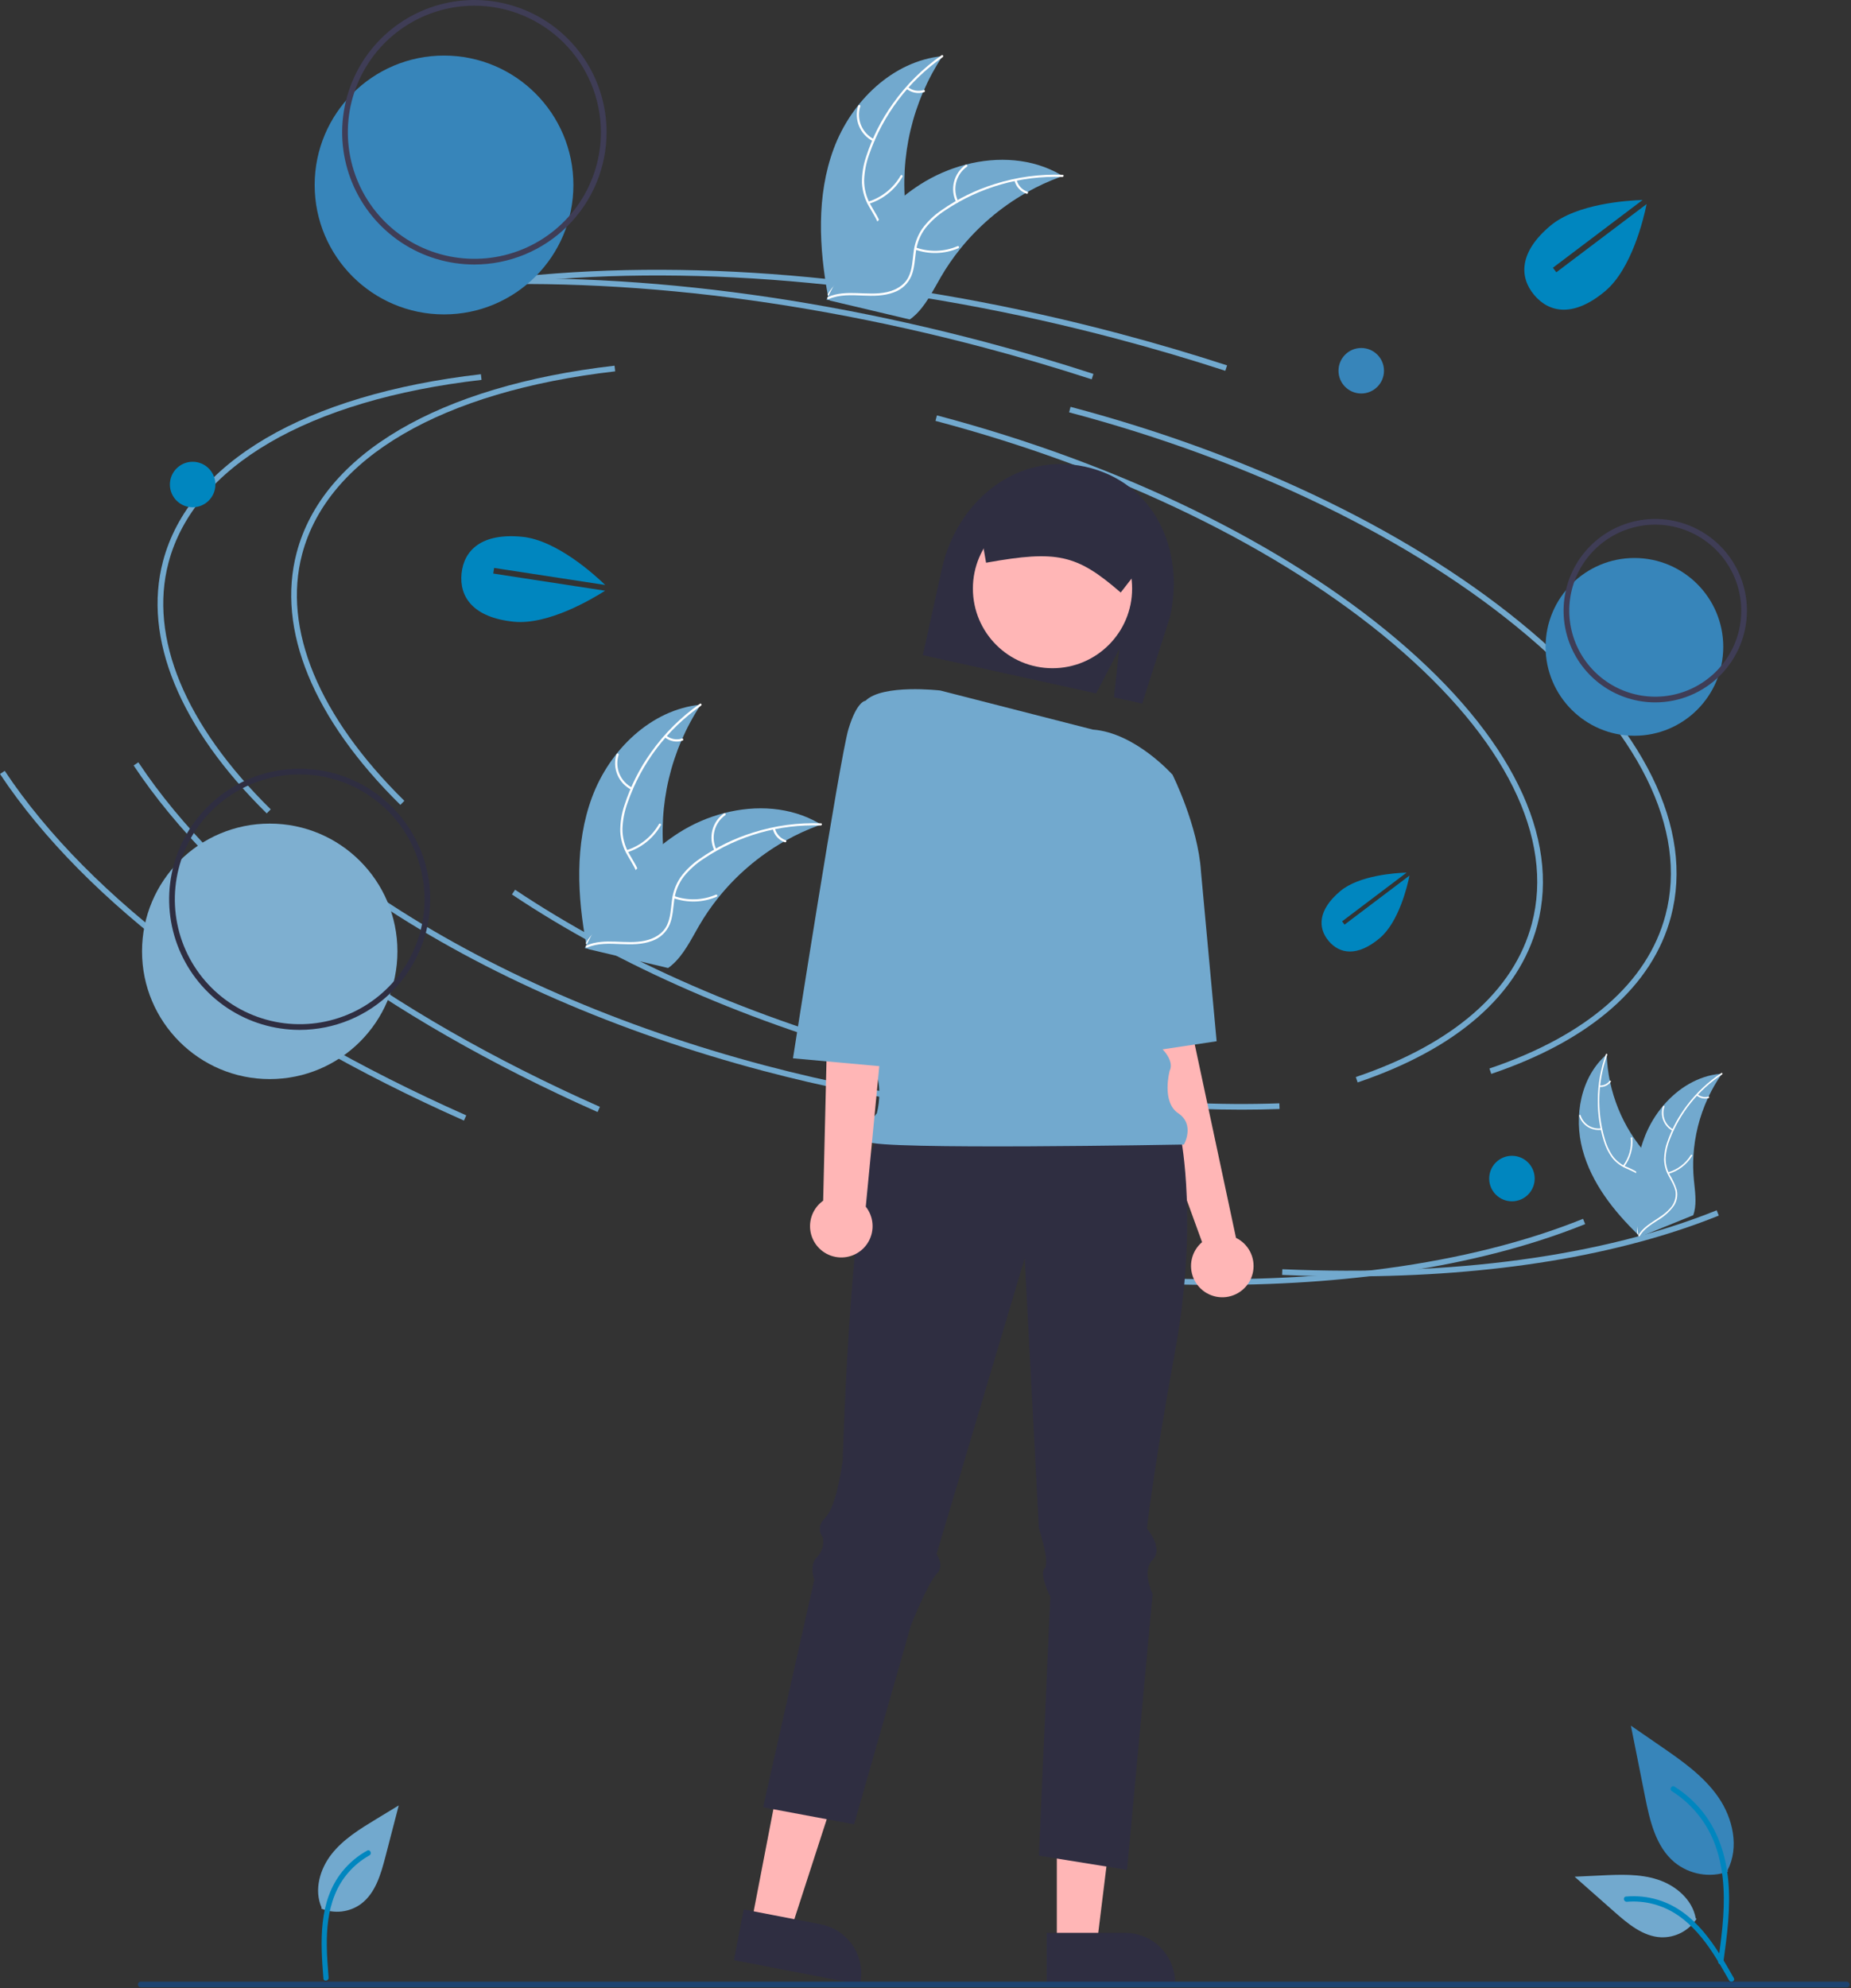 <svg width="651" height="699" viewBox="0 0 651 699" fill="none" xmlns="http://www.w3.org/2000/svg">
<rect x="0" y="0" width="651" height="699" fill="#333333" stroke="none"/>
<g clip-path="url(#clip0_1224:985)">
<path d="M140.808 282.963C110.142 252.775 97.191 221.282 104.338 194.285C113.51 159.64 154.256 135.686 216.128 128.564L216.357 130.552C155.345 137.573 115.221 160.99 106.271 194.796C99.316 221.07 112.079 251.875 142.211 281.539L140.808 282.963Z" fill="#72A9CE"/>
<path d="M436.679 390.122C398.406 390.122 356.816 384.434 315.506 373.498C264.42 359.973 217.58 339.56 180.049 314.463L181.16 312.801C218.51 337.776 265.143 358.096 316.018 371.564C361.992 383.736 408.312 389.375 449.951 387.887L450.023 389.885C445.626 390.043 441.178 390.122 436.679 390.122Z" fill="#72A9CE"/>
<path d="M524.479 377.544L523.839 375.649C558.068 364.076 579.478 345.433 585.752 321.734C593.728 291.606 576.4 256.646 536.962 223.291C497.322 189.767 440.161 161.951 376.006 144.967L376.518 143.033C440.953 160.092 498.393 188.052 538.253 221.764C578.314 255.645 595.87 291.33 587.686 322.246C581.231 346.625 559.375 365.746 524.479 377.544Z" fill="#72A9CE"/>
<path d="M210.173 390.956C134.97 357.603 77.02 314.331 47 269.11L48.666 268.004C78.479 312.911 136.125 355.927 210.984 389.128L210.173 390.956Z" fill="#72A9CE"/>
<path d="M474.582 448.739C466.825 448.739 458.936 448.566 450.914 448.22L451 446.222C510.864 448.813 563.684 441.649 603.758 425.5L604.506 427.355C569.548 441.441 524.991 448.739 474.582 448.739Z" fill="#72A9CE"/>
<path d="M430.948 130.358C418.519 126.311 405.733 122.543 392.948 119.158C319.375 99.68 247.051 92.765 183.793 99.163L183.592 97.173C247.085 90.754 319.657 97.686 393.46 117.224C406.281 120.619 419.103 124.398 431.567 128.456L430.948 130.358Z" fill="#72A9CE"/>
<path d="M93.808 285.963C63.142 255.775 50.191 224.282 57.338 197.285C66.51 162.64 107.256 138.686 169.128 131.564L169.357 133.552C108.345 140.573 68.221 163.99 59.271 197.796C52.316 224.07 65.079 254.875 95.211 284.539L93.808 285.963Z" fill="#72A9CE"/>
<path d="M389.679 393.122C351.406 393.122 309.816 387.434 268.506 376.498C217.42 362.973 170.58 342.56 133.049 317.463L134.16 315.801C171.51 340.776 218.143 361.096 269.018 374.564C314.992 386.736 361.312 392.375 402.951 390.887L403.023 392.885C398.626 393.043 394.178 393.122 389.679 393.122Z" fill="#72A9CE"/>
<path d="M477.479 380.544L476.839 378.649C511.068 367.076 532.478 348.433 538.752 324.734C546.728 294.606 529.4 259.646 489.962 226.291C450.322 192.767 393.161 164.951 329.006 147.967L329.518 146.033C393.953 163.092 451.393 191.052 491.253 224.764C531.314 258.645 548.87 294.33 540.686 325.246C534.231 349.625 512.375 368.746 477.479 380.544Z" fill="#72A9CE"/>
<path d="M163.173 393.956C87.97 360.603 30.02 317.331 0 272.11L1.666 271.004C31.479 315.911 89.124 358.927 163.984 392.128L163.173 393.956Z" fill="#72A9CE"/>
<path d="M427.582 451.739C419.825 451.739 411.936 451.566 403.914 451.22L404 449.222C463.864 451.813 516.684 444.649 556.758 428.5L557.506 430.355C522.548 444.441 477.991 451.739 427.582 451.739Z" fill="#72A9CE"/>
<path d="M383.948 133.358C371.519 129.311 358.733 125.543 345.948 122.158C272.375 102.681 200.051 95.765 136.793 102.163L136.592 100.173C200.085 93.754 272.657 100.686 346.46 120.224C359.281 123.619 372.103 127.398 384.567 131.456L383.948 133.358Z" fill="#72A9CE"/>
<path d="M396.385 313.383L413.385 311.383L419.385 363.383L434.704 435.191C436.834 436.229 438.573 437.927 439.66 440.033C440.747 442.139 441.126 444.539 440.738 446.877C440.351 449.215 439.219 451.366 437.511 453.009C435.803 454.651 433.609 455.698 431.258 455.994C428.907 456.29 426.523 455.818 424.461 454.649C422.399 453.48 420.77 451.677 419.816 449.507C418.862 447.338 418.635 444.918 419.167 442.609C419.699 440.299 420.963 438.224 422.771 436.691L407.385 394.383L396.385 313.383Z" fill="#FFB6B6"/>
<path d="M371.69 684.097H385.695L392.359 630.072H371.688L371.69 684.097Z" fill="#FFB6B6"/>
<path d="M368.117 697.67H413.279V697.099C413.279 692.438 411.427 687.967 408.131 684.671C404.834 681.374 400.364 679.522 395.702 679.521H368.117V697.67Z" fill="#2F2E41"/>
<path d="M264.199 676.458L277.951 679.113L294.739 627.333L274.439 623.414L264.199 676.458Z" fill="#FFB6B6"/>
<path d="M258.121 689.11L302.464 697.673L302.572 697.112C303.456 692.535 302.485 687.794 299.874 683.932C297.262 680.07 293.223 677.404 288.646 676.519L261.563 671.289L258.121 689.11Z" fill="#2F2E41"/>
<path d="M393.652 228.169L385.514 243.783L324.562 230.34L331.24 200.067C336.525 176.105 357.712 158.8 381.674 164.085C405.636 169.37 416.816 192.79 411.531 216.752L401.708 247.352L391.771 245.16L393.652 228.169Z" fill="#2F2E41"/>
<path d="M415.385 400.383C415.385 400.383 421.385 430.383 413.385 474.383C405.385 518.383 403.385 537.383 403.385 537.383C403.385 537.383 409.385 544.383 405.385 548.383C401.385 552.383 405.385 560.383 405.385 560.383L396.385 657.383L365.385 652.383L369.385 561.383C369.385 561.383 365.385 553.383 367.385 551.383C369.385 549.383 365.385 537.383 365.385 537.383L360.385 442.383L329.385 546.383C329.385 546.383 332.385 550.383 329.385 553.383C326.385 556.383 320.385 571.383 320.385 571.383L300.385 641.383L268.385 635.383L286.385 555.383C286.385 555.383 284.385 550.383 287.385 547.383C288.26 546.466 288.899 545.349 289.247 544.13C289.596 542.911 289.643 541.625 289.385 540.383C289.385 540.383 286.385 537.383 290.385 533.383C294.385 529.383 296.385 513.383 296.385 513.383C296.385 513.383 299.385 406.383 309.385 400.383C319.385 394.383 415.385 400.383 415.385 400.383Z" fill="#2F2E41"/>
<path d="M370.168 234.922C385.632 234.922 398.168 222.386 398.168 206.922C398.168 191.458 385.632 178.922 370.168 178.922C354.704 178.922 342.168 191.458 342.168 206.922C342.168 222.386 354.704 234.922 370.168 234.922Z" fill="#FFB6B6"/>
<path d="M330.709 242.763C330.709 242.763 310.385 240.382 304.385 246.382L310.385 367.382C310.385 367.382 306.385 370.382 308.385 377.382C309.546 381.976 309.546 386.788 308.385 391.382C308.385 391.382 302.385 398.382 305.385 401.382C308.385 404.382 416.385 402.382 416.385 402.382C416.385 402.382 420.385 395.382 414.385 391.382C408.385 387.382 411.385 376.382 411.385 376.382C411.385 376.382 413.385 373.382 408.385 368.382C403.385 363.382 399.385 322.382 399.385 322.382L412.385 272.382C412.385 272.382 399.299 257.611 384.342 256.497L330.709 242.763Z" fill="#72A9CE"/>
<path d="M396.89 273.069L412.383 272.381C412.383 272.381 421.383 290.381 422.383 306.381L427.89 366.069L392.383 371.381L396.89 273.069Z" fill="#72A9CE"/>
<path d="M394.156 208.311L404.556 194.929C405.17 192.111 404.643 189.166 403.091 186.736C401.539 184.305 399.088 182.588 396.274 181.96L356.982 173.293C354.165 172.679 351.219 173.206 348.789 174.758C346.358 176.31 344.641 178.761 344.012 181.575L343.99 181.675L346.804 197.834L347.298 197.746C371.683 193.398 378.629 194.928 393.757 207.972L394.156 208.311Z" fill="#2F2E41"/>
<path d="M289.509 422.123L291.384 343.383L293.384 287.383L317.384 290.383L304.495 424.228C305.85 425.93 306.671 427.995 306.852 430.163C307.034 432.331 306.568 434.504 305.515 436.408C304.462 438.311 302.867 439.86 300.934 440.857C299 441.855 296.814 442.256 294.653 442.011C292.491 441.767 290.45 440.886 288.789 439.482C287.127 438.077 285.92 436.211 285.319 434.12C284.718 432.029 284.75 429.807 285.412 427.735C286.074 425.662 287.335 423.833 289.037 422.477C289.191 422.354 289.348 422.236 289.509 422.122V422.123Z" fill="#FFB6B6"/>
<path d="M321.892 248.069L304.385 246.381C304.385 246.381 301.385 246.381 298.385 256.381C295.385 266.381 278.893 372.069 278.893 372.069L315.386 375.381L321.892 248.069Z" fill="#72A9CE"/>
<path d="M156.166 110.533C181.294 110.533 201.664 90.163 201.664 65.035C201.664 39.907 181.294 19.537 156.166 19.537C131.038 19.537 110.668 39.907 110.668 65.035C110.668 90.163 131.038 110.533 156.166 110.533Z" fill="#3785BA"/>
<path d="M166.838 92.996C157.642 92.996 148.652 90.269 141.005 85.16C133.358 80.05 127.399 72.788 123.879 64.292C120.36 55.796 119.439 46.447 121.233 37.427C123.027 28.407 127.456 20.122 133.959 13.619C140.462 7.116 148.747 2.688 157.767 0.893C166.786 -0.901 176.136 0.02 184.632 3.539C193.128 7.059 200.39 13.019 205.5 20.665C210.609 28.312 213.336 37.302 213.336 46.498C213.322 58.826 208.419 70.645 199.702 79.362C190.985 88.079 179.166 92.982 166.838 92.996V92.996ZM166.838 2C158.037 2 149.434 4.61 142.116 9.499C134.799 14.389 129.095 21.338 125.727 29.469C122.359 37.6 121.478 46.547 123.195 55.179C124.912 63.811 129.15 71.74 135.373 77.963C141.596 84.186 149.525 88.424 158.157 90.141C166.789 91.858 175.736 90.977 183.867 87.609C191.998 84.241 198.947 78.537 203.837 71.22C208.726 63.902 211.336 55.299 211.336 46.498C211.323 34.701 206.63 23.39 198.288 15.048C189.946 6.706 178.635 2.013 166.838 2Z" fill="#3F3D56"/>
<path d="M574.83 258.664C592.086 258.664 606.074 244.675 606.074 227.42C606.074 210.164 592.086 196.176 574.83 196.176C557.574 196.176 543.586 210.164 543.586 227.42C543.586 244.675 557.574 258.664 574.83 258.664Z" fill="#3785BA"/>
<path d="M582.158 246.936C575.781 246.936 569.547 245.044 564.244 241.501C558.942 237.958 554.809 232.923 552.368 227.031C549.928 221.139 549.29 214.656 550.534 208.401C551.778 202.146 554.849 196.401 559.358 191.891C563.868 187.382 569.613 184.311 575.868 183.067C582.122 181.823 588.606 182.461 594.498 184.902C600.389 187.342 605.425 191.475 608.968 196.778C612.511 202.08 614.402 208.314 614.402 214.691C614.393 223.24 610.992 231.436 604.948 237.481C598.903 243.526 590.707 246.926 582.158 246.936ZM582.158 184.447C576.176 184.447 570.329 186.221 565.355 189.544C560.382 192.868 556.505 197.591 554.216 203.117C551.927 208.644 551.328 214.725 552.495 220.592C553.662 226.459 556.543 231.848 560.772 236.077C565.002 240.307 570.391 243.187 576.258 244.354C582.125 245.521 588.206 244.922 593.732 242.633C599.259 240.344 603.982 236.468 607.305 231.494C610.629 226.521 612.402 220.673 612.402 214.691C612.393 206.673 609.204 198.985 603.534 193.316C597.864 187.646 590.177 184.456 582.158 184.447V184.447Z" fill="#3F3D56"/>
<path d="M649.502 698.685H49.502C49.237 698.685 48.982 698.579 48.795 698.392C48.607 698.204 48.502 697.95 48.502 697.685C48.502 697.419 48.607 697.165 48.795 696.977C48.982 696.79 49.237 696.685 49.502 696.685H649.502C649.767 696.685 650.022 696.79 650.209 696.977C650.397 697.165 650.502 697.419 650.502 697.685C650.502 697.95 650.397 698.204 650.209 698.392C650.022 698.579 649.767 698.685 649.502 698.685Z" fill="#1E4470"/>
<path d="M607.698 658.012C604.543 659.121 601.155 659.399 597.861 658.818C594.567 658.238 591.478 656.819 588.892 654.699C582.305 649.171 580.24 640.062 578.56 631.629L573.59 606.684L583.995 613.849C591.478 619.001 599.129 624.319 604.311 631.782C609.493 639.245 611.754 649.433 607.591 657.509" fill="#3785BA"/>
<path d="M606.093 689.948C607.403 680.406 608.75 670.742 607.831 661.098C607.015 652.533 604.402 644.168 599.082 637.309C596.258 633.675 592.822 630.562 588.929 628.109C587.914 627.468 586.979 629.077 587.99 629.715C594.727 633.973 599.937 640.261 602.871 647.671C606.111 655.912 606.631 664.895 606.071 673.649C605.733 678.943 605.018 684.202 604.297 689.455C604.24 689.693 604.275 689.943 604.396 690.155C604.517 690.368 604.713 690.526 604.947 690.599C605.184 690.663 605.438 690.631 605.652 690.509C605.866 690.387 606.024 690.186 606.091 689.949L606.093 689.948Z" fill="#0086BF"/>
<path d="M596.665 674.638C595.312 676.695 593.452 678.369 591.264 679.498C589.076 680.627 586.634 681.174 584.174 681.085C577.851 680.785 572.579 676.372 567.834 672.185L553.799 659.789L563.088 659.345C569.768 659.025 576.621 658.727 582.988 660.787C589.355 662.847 595.219 667.805 596.382 674.387" fill="#72A9CE"/>
<path d="M609.795 695.434C603.495 684.278 596.177 671.879 583.11 667.916C579.476 666.818 575.667 666.425 571.886 666.757C570.694 666.857 570.992 668.697 572.186 668.594C578.523 668.068 584.849 669.742 590.098 673.333C595.149 676.771 599.081 681.55 602.409 686.619C604.448 689.719 606.274 692.96 608.1 696.192C608.679 697.224 610.385 696.479 609.795 695.434Z" fill="#0086BF"/>
<path d="M112.999 670.999C115.271 671.948 117.749 672.295 120.194 672.008C122.64 671.72 124.97 670.808 126.96 669.359C132.034 665.575 133.936 658.969 135.53 652.844L140.236 634.723L132.287 639.549C126.57 643.019 120.722 646.604 116.595 651.872C112.469 657.141 110.381 664.523 113.101 670.637" fill="#72A9CE"/>
<path d="M113.743 695.58C112.727 682.809 111.861 668.437 120.478 657.845C122.876 654.902 125.815 652.446 129.135 650.607C130.18 650.023 130.961 651.715 129.914 652.298C124.365 655.406 120.057 660.33 117.714 666.243C115.449 671.917 114.862 678.078 114.937 684.142C114.981 687.852 115.279 691.56 115.573 695.26C115.669 696.44 113.837 696.776 113.743 695.58Z" fill="#0086BF"/>
<path d="M94.864 379.373C119.669 379.373 139.777 359.265 139.777 334.46C139.777 309.655 119.669 289.547 94.864 289.547C70.059 289.547 49.951 309.655 49.951 334.46C49.951 359.265 70.059 379.373 94.864 379.373Z" fill="#7EAFD0"/>
<path d="M105.401 362.076C96.32 362.076 87.443 359.383 79.893 354.338C72.343 349.293 66.458 342.122 62.983 333.733C59.508 325.343 58.599 316.112 60.37 307.205C62.142 298.299 66.515 290.118 72.936 283.697C79.357 277.276 87.538 272.904 96.444 271.132C105.35 269.361 114.582 270.27 122.971 273.745C131.361 277.22 138.531 283.105 143.576 290.655C148.621 298.206 151.314 307.082 151.314 316.163C151.3 328.336 146.459 340.006 137.851 348.613C129.244 357.22 117.574 362.062 105.401 362.076V362.076ZM105.401 272.25C96.716 272.25 88.226 274.826 81.004 279.651C73.783 284.476 68.154 291.334 64.831 299.358C61.507 307.382 60.638 316.212 62.332 324.73C64.026 333.248 68.209 341.073 74.35 347.214C80.491 353.355 88.316 357.538 96.834 359.232C105.352 360.926 114.182 360.057 122.206 356.733C130.23 353.409 137.088 347.781 141.913 340.56C146.738 333.338 149.314 324.848 149.314 316.163C149.301 304.521 144.67 293.359 136.438 285.126C128.205 276.894 117.043 272.263 105.401 272.25V272.25Z" fill="#2F2E41"/>
<path d="M67.752 178.342C72.17 178.342 75.752 174.76 75.752 170.342C75.752 165.924 72.17 162.342 67.752 162.342C63.334 162.342 59.752 165.924 59.752 170.342C59.752 174.76 63.334 178.342 67.752 178.342Z" fill="#0086BF"/>
<path d="M478.752 138.342C483.17 138.342 486.752 134.76 486.752 130.342C486.752 125.924 483.17 122.342 478.752 122.342C474.334 122.342 470.752 125.924 470.752 130.342C470.752 134.76 474.334 138.342 478.752 138.342Z" fill="#3785BA"/>
<path d="M531.752 422.342C536.17 422.342 539.752 418.76 539.752 414.342C539.752 409.924 536.17 406.342 531.752 406.342C527.334 406.342 523.752 409.924 523.752 414.342C523.752 418.76 527.334 422.342 531.752 422.342Z" fill="#0086BF"/>
<path d="M173.479 201.644L173.783 199.667L212.855 205.661C208.873 201.817 195.687 189.93 183.728 188.724C169.441 187.285 163.156 193.4 162.325 201.643C161.494 209.886 166.433 217.133 180.72 218.573C192.83 219.794 208.362 210.53 212.815 207.679L173.479 201.644Z" fill="#0086BF"/>
<path d="M547.367 95.728L546.161 94.132L577.706 70.309C572.174 70.482 554.459 71.642 545.255 79.373C534.26 88.608 534.259 97.378 539.587 103.722C544.915 110.065 553.554 111.58 564.549 102.345C573.87 94.516 578.062 76.924 579.124 71.744L547.367 95.728Z" fill="#0086BF"/>
<path d="M472.885 325.065L472.018 323.917L494.712 306.777C490.732 306.902 477.987 307.737 471.365 313.298C463.455 319.943 463.455 326.252 467.288 330.816C471.121 335.38 477.336 336.47 485.247 329.825C491.952 324.193 494.968 311.537 495.732 307.81L472.885 325.065Z" fill="#0086BF"/>
<path d="M293.231 52.252C299.38 35.72 313.907 21.436 331.463 19.736C320.908 35.752 316.359 54.986 318.619 74.033C319.518 81.376 321.282 89.449 317.323 95.698C314.861 99.587 310.52 101.981 306.046 103.061C301.572 104.141 296.91 104.058 292.307 103.968L291.277 104.477C288.041 87.138 287.082 68.784 293.231 52.252Z" fill="#72A9CE"/>
<path d="M331.547 20.096C319.579 28.457 310.549 40.377 305.741 54.162C304.653 57.111 304.037 60.213 303.916 63.354C303.896 66.418 304.697 69.431 306.236 72.08C307.621 74.579 309.327 76.975 310.08 79.768C310.444 81.203 310.501 82.698 310.247 84.157C309.993 85.615 309.433 87.004 308.605 88.231C306.62 91.342 303.636 93.555 300.642 95.617C297.319 97.907 293.83 100.232 291.796 103.829C291.55 104.265 290.888 103.857 291.134 103.422C294.672 97.164 302.098 94.891 306.641 89.575C308.76 87.094 310.145 83.96 309.49 80.657C308.917 77.769 307.16 75.297 305.736 72.778C304.197 70.216 303.309 67.316 303.149 64.331C303.111 61.194 303.606 58.073 304.615 55.102C306.778 48.377 309.986 42.035 314.12 36.306C318.802 29.742 324.572 24.028 331.181 19.41C331.59 19.124 331.954 19.812 331.547 20.096V20.096Z" fill="white"/>
<path d="M307.029 49.633C304.825 48.512 303.092 46.645 302.139 44.364C301.185 42.084 301.073 39.538 301.823 37.183C301.976 36.707 302.723 36.923 302.57 37.399C301.868 39.592 301.972 41.962 302.864 44.084C303.757 46.206 305.378 47.939 307.436 48.971C307.883 49.195 307.473 49.856 307.029 49.633Z" fill="white"/>
<path d="M305.368 70.907C310.186 69.385 314.254 66.103 316.76 61.715C317.008 61.28 317.67 61.688 317.423 62.122C314.806 66.684 310.566 70.091 305.548 71.663C305.07 71.813 304.892 71.056 305.368 70.907V70.907Z" fill="white"/>
<path d="M319.336 30.625C320.098 31.236 321 31.649 321.961 31.825C322.922 32.002 323.911 31.937 324.841 31.636C325.317 31.481 325.495 32.238 325.021 32.392C323.993 32.72 322.9 32.79 321.838 32.598C320.776 32.405 319.777 31.955 318.929 31.287C318.843 31.231 318.783 31.145 318.759 31.045C318.735 30.946 318.75 30.841 318.801 30.753C318.855 30.665 318.942 30.603 319.042 30.579C319.142 30.555 319.248 30.572 319.336 30.625V30.625Z" fill="white"/>
<path d="M373.78 61.877C373.485 61.982 373.19 62.088 372.894 62.2C368.941 63.64 365.111 65.399 361.442 67.459C361.156 67.614 360.868 67.775 360.587 67.938C351.801 72.996 344.031 79.641 337.672 87.536C335.144 90.68 332.859 94.011 330.837 97.502C328.044 102.322 325.399 107.771 321.298 111.284C320.874 111.656 320.428 112 319.962 112.316L291.977 105.695C291.921 105.648 291.864 105.607 291.807 105.56L290.678 105.347C290.769 105.159 290.869 104.967 290.96 104.78C291.013 104.671 291.072 104.563 291.125 104.455C291.162 104.382 291.2 104.31 291.229 104.243C291.241 104.219 291.254 104.195 291.265 104.177C291.294 104.11 291.328 104.051 291.356 103.99C291.908 102.914 292.467 101.839 293.036 100.767C293.037 100.761 293.037 100.761 293.045 100.756C297.298 92.543 302.51 84.864 308.572 77.879C308.755 77.673 308.94 77.46 309.137 77.257C311.905 74.186 314.92 71.346 318.152 68.765C319.925 67.358 321.769 66.041 323.676 64.82C328.61 61.675 334.008 59.326 339.671 57.858C350.962 54.934 363.062 55.653 373.023 61.428C373.278 61.576 373.526 61.722 373.78 61.877Z" fill="#72A9CE"/>
<path d="M373.632 62.217C359.042 61.687 344.656 65.768 332.517 73.88C329.873 75.58 327.514 77.686 325.525 80.12C323.665 82.555 322.491 85.443 322.124 88.484C321.725 91.314 321.645 94.254 320.565 96.937C319.992 98.302 319.137 99.531 318.056 100.542C316.975 101.554 315.692 102.325 314.292 102.806C310.834 104.095 307.119 104.065 303.487 103.909C299.455 103.737 295.269 103.493 291.48 105.141C291.021 105.34 290.738 104.616 291.196 104.417C297.789 101.55 305.087 104.206 311.914 102.697C315.1 101.992 318.093 100.324 319.559 97.292C320.84 94.641 320.925 91.609 321.305 88.741C321.619 85.768 322.656 82.918 324.326 80.439C326.184 77.91 328.458 75.717 331.052 73.952C336.828 69.885 343.208 66.752 349.958 64.668C357.648 62.246 365.695 61.157 373.752 61.449C374.251 61.467 374.127 62.235 373.632 62.217L373.632 62.217Z" fill="white"/>
<path d="M336.273 71.038C335.189 68.817 334.929 66.282 335.541 63.887C336.153 61.492 337.596 59.392 339.613 57.963C340.022 57.675 340.488 58.297 340.079 58.585C338.198 59.913 336.854 61.869 336.289 64.1C335.724 66.332 335.975 68.692 336.997 70.754C337.219 71.203 336.494 71.484 336.273 71.038V71.038Z" fill="white"/>
<path d="M322.137 87.024C326.901 88.71 332.125 88.538 336.767 86.544C337.227 86.346 337.51 87.07 337.051 87.267C332.216 89.334 326.779 89.502 321.826 87.736C321.354 87.568 321.667 86.856 322.137 87.024Z" fill="white"/>
<path d="M357.542 63.27C357.782 64.217 358.254 65.089 358.915 65.808C359.576 66.528 360.406 67.072 361.329 67.392C361.803 67.554 361.488 68.266 361.018 68.104C359.999 67.746 359.084 67.144 358.352 66.351C357.62 65.558 357.093 64.597 356.818 63.553C356.784 63.457 356.788 63.352 356.829 63.258C356.869 63.164 356.944 63.09 357.038 63.05C357.134 63.013 357.241 63.015 357.335 63.056C357.43 63.097 357.504 63.174 357.542 63.27H357.542Z" fill="white"/>
<path d="M208.231 280.252C214.38 263.72 228.907 249.435 246.463 247.736C235.909 263.752 231.359 282.986 233.619 302.033C234.518 309.376 236.282 317.449 232.324 323.698C229.861 327.587 225.52 329.981 221.046 331.061C216.572 332.141 211.91 332.058 207.307 331.968L206.277 332.477C203.041 315.138 202.082 296.784 208.231 280.252Z" fill="#72A9CE"/>
<path d="M246.547 248.096C234.579 256.457 225.549 268.377 220.741 282.162C219.653 285.111 219.037 288.213 218.916 291.354C218.896 294.418 219.697 297.431 221.236 300.08C222.621 302.579 224.327 304.975 225.08 307.768C225.444 309.203 225.501 310.698 225.247 312.157C224.993 313.616 224.433 315.004 223.605 316.231C221.62 319.342 218.636 321.555 215.642 323.617C212.318 325.907 208.83 328.232 206.796 331.829C206.55 332.265 205.888 331.857 206.134 331.422C209.672 325.164 217.098 322.891 221.641 317.575C223.76 315.094 225.145 311.96 224.49 308.657C223.917 305.769 222.16 303.297 220.736 300.778C219.197 298.216 218.309 295.315 218.149 292.331C218.111 289.193 218.606 286.073 219.615 283.102C221.778 276.377 224.986 270.034 229.12 264.306C233.802 257.742 239.572 252.028 246.181 247.41C246.59 247.124 246.953 247.812 246.547 248.096V248.096Z" fill="white"/>
<path d="M222.029 277.633C219.825 276.512 218.092 274.645 217.139 272.364C216.185 270.084 216.073 267.538 216.823 265.183C216.976 264.707 217.723 264.923 217.57 265.399C216.868 267.592 216.972 269.963 217.864 272.084C218.757 274.206 220.378 275.939 222.436 276.971C222.883 277.195 222.473 277.856 222.029 277.633Z" fill="white"/>
<path d="M220.368 298.907C225.186 297.385 229.254 294.103 231.76 289.715C232.008 289.28 232.67 289.688 232.423 290.122C229.806 294.684 225.566 298.091 220.548 299.663C220.07 299.813 219.892 299.056 220.368 298.907Z" fill="white"/>
<path d="M234.336 258.625C235.098 259.236 236 259.649 236.961 259.825C237.922 260.002 238.911 259.937 239.841 259.636C240.317 259.481 240.495 260.238 240.021 260.393C238.993 260.72 237.9 260.79 236.838 260.598C235.775 260.405 234.777 259.955 233.929 259.287C233.843 259.231 233.783 259.145 233.759 259.045C233.735 258.946 233.75 258.841 233.801 258.753C233.855 258.665 233.942 258.603 234.042 258.579C234.142 258.555 234.248 258.572 234.336 258.625Z" fill="white"/>
<path d="M288.78 289.877C288.485 289.982 288.19 290.088 287.894 290.2C283.941 291.64 280.111 293.399 276.442 295.459C276.156 295.614 275.868 295.775 275.587 295.938C266.801 300.996 259.031 307.641 252.672 315.536C250.144 318.68 247.859 322.011 245.837 325.502C243.044 330.322 240.399 335.771 236.298 339.284C235.874 339.656 235.428 340 234.962 340.316L206.977 333.695C206.921 333.648 206.863 333.607 206.807 333.56L205.678 333.347C205.769 333.159 205.869 332.967 205.96 332.78C206.013 332.671 206.072 332.563 206.125 332.454C206.162 332.382 206.199 332.31 206.229 332.243C206.241 332.219 206.254 332.195 206.264 332.177C206.294 332.11 206.328 332.051 206.356 331.99C206.908 330.914 207.467 329.839 208.036 328.767C208.037 328.761 208.037 328.761 208.045 328.756C212.298 320.543 217.51 312.864 223.572 305.879C223.755 305.673 223.94 305.46 224.137 305.258C226.905 302.186 229.92 299.345 233.151 296.765C234.925 295.358 236.769 294.041 238.676 292.82C243.61 289.675 249.008 287.326 254.671 285.858C265.962 282.934 278.062 283.653 288.023 289.428C288.278 289.576 288.526 289.723 288.78 289.877Z" fill="#72A9CE"/>
<path d="M288.632 290.217C274.042 289.687 259.656 293.768 247.517 301.88C244.873 303.58 242.514 305.686 240.525 308.12C238.665 310.555 237.491 313.443 237.124 316.484C236.725 319.314 236.645 322.254 235.565 324.937C234.992 326.302 234.137 327.531 233.056 328.542C231.975 329.554 230.692 330.325 229.292 330.806C225.834 332.095 222.119 332.065 218.487 331.909C214.455 331.737 210.269 331.493 206.48 333.141C206.021 333.34 205.738 332.616 206.196 332.417C212.789 329.55 220.087 332.206 226.914 330.697C230.1 329.992 233.093 328.324 234.559 325.292C235.84 322.641 235.925 319.609 236.304 316.741C236.619 313.768 237.656 310.918 239.326 308.439C241.184 305.91 243.458 303.717 246.052 301.952C251.828 297.886 258.208 294.752 264.958 292.668C272.648 290.246 280.695 289.157 288.752 289.449C289.251 289.467 289.127 290.235 288.632 290.217L288.632 290.217Z" fill="white"/>
<path d="M251.273 299.038C250.189 296.816 249.929 294.282 250.541 291.887C251.153 289.492 252.596 287.392 254.613 285.963C255.022 285.675 255.488 286.297 255.079 286.585C253.198 287.913 251.854 289.869 251.289 292.1C250.724 294.332 250.975 296.692 251.997 298.754C252.219 299.203 251.494 299.484 251.273 299.038V299.038Z" fill="white"/>
<path d="M237.137 315.024C241.901 316.71 247.125 316.538 251.767 314.544C252.227 314.346 252.51 315.07 252.051 315.268C247.216 317.334 241.779 317.502 236.826 315.736C236.354 315.568 236.667 314.856 237.137 315.024V315.024Z" fill="white"/>
<path d="M272.542 291.27C272.782 292.217 273.254 293.089 273.915 293.809C274.576 294.528 275.406 295.072 276.329 295.392C276.803 295.554 276.488 296.266 276.018 296.104C274.999 295.746 274.084 295.144 273.352 294.351C272.62 293.558 272.093 292.597 271.818 291.553C271.784 291.457 271.788 291.352 271.829 291.258C271.869 291.164 271.944 291.09 272.038 291.05C272.134 291.013 272.241 291.015 272.335 291.056C272.43 291.097 272.504 291.174 272.542 291.27H272.542Z" fill="white"/>
<path d="M556.575 404.166C553.437 392.436 555.898 378.627 565.075 370.676C565.534 383.873 570.646 396.482 579.507 406.273C582.938 410.037 587.146 413.865 587.415 418.951C587.431 422.156 586.215 425.244 584.02 427.579C581.835 429.88 579.365 431.891 576.669 433.564L576.294 434.26C567.566 425.817 559.712 415.897 556.575 404.166Z" fill="#72A9CE"/>
<path d="M565.268 370.845C561.882 380.309 561.565 390.599 564.36 400.253C564.925 402.342 565.816 404.329 566.999 406.141C568.21 407.868 569.86 409.24 571.78 410.114C573.627 410.827 575.38 411.761 577.002 412.897C577.778 413.557 578.406 414.374 578.845 415.294C579.284 416.214 579.523 417.217 579.547 418.236C579.534 420.753 579.015 423.242 578.021 425.555C577.068 428.165 576.037 430.861 576.329 433.691C576.365 434.034 575.831 434.069 575.795 433.726C575.287 428.803 578.549 424.567 578.98 419.773C579.144 418.668 579.053 417.54 578.715 416.475C578.376 415.411 577.798 414.438 577.025 413.631C575.552 412.238 573.581 411.551 571.777 410.705C569.892 409.88 568.238 408.606 566.959 406.994C565.687 405.249 564.721 403.299 564.103 401.23C562.637 396.593 561.909 391.754 561.947 386.891C561.958 381.34 562.92 375.833 564.789 370.606C564.905 370.283 565.383 370.524 565.268 370.845L565.268 370.845Z" fill="white"/>
<path d="M563.275 397.197C561.592 397.446 559.875 397.088 558.43 396.188C556.986 395.288 555.909 393.904 555.391 392.283C555.287 391.955 555.793 391.778 555.896 392.107C556.376 393.617 557.38 394.907 558.726 395.742C560.073 396.577 561.674 396.904 563.24 396.663C563.58 396.611 563.614 397.145 563.275 397.197V397.197Z" fill="white"/>
<path d="M570.824 409.8C572.922 407.025 573.897 403.562 573.555 400.1C573.521 399.757 574.055 399.722 574.089 400.064C574.438 403.668 573.416 407.27 571.226 410.153C571.017 410.427 570.616 410.073 570.824 409.8V409.8Z" fill="white"/>
<path d="M562.607 381.622C563.279 381.661 563.949 381.533 564.559 381.249C565.169 380.965 565.699 380.534 566.101 379.995C566.306 379.718 566.707 380.072 566.503 380.348C566.056 380.941 565.471 381.417 564.798 381.732C564.125 382.047 563.385 382.193 562.643 382.156C562.572 382.158 562.504 382.134 562.451 382.088C562.398 382.041 562.365 381.977 562.358 381.907C562.354 381.836 562.377 381.766 562.424 381.713C562.471 381.66 562.537 381.627 562.607 381.622V381.622Z" fill="white"/>
<path d="M605.625 377.465C605.502 377.642 605.379 377.818 605.257 377.999C603.612 380.383 602.163 382.897 600.925 385.516C600.826 385.717 600.729 385.922 600.636 386.125C597.72 392.466 596.007 399.294 595.584 406.26C595.418 409.032 595.464 411.813 595.72 414.578C596.073 418.397 596.761 422.51 595.859 426.116C595.769 426.494 595.656 426.865 595.52 427.229L577.173 434.666C577.122 434.662 577.074 434.662 577.023 434.658L576.304 434.988C576.281 434.847 576.26 434.699 576.237 434.557C576.223 434.475 576.214 434.391 576.2 434.309C576.192 434.254 576.184 434.199 576.174 434.149C576.171 434.131 576.169 434.112 576.168 434.098C576.157 434.049 576.153 434.002 576.145 433.956C576.025 433.132 575.911 432.306 575.803 431.478C575.801 431.474 575.801 431.474 575.803 431.468C574.917 425.163 574.782 418.775 575.401 412.438C575.422 412.249 575.441 412.056 575.47 411.864C575.8 409.036 576.36 406.24 577.145 403.504C577.58 402.007 578.09 400.533 578.674 399.087C580.19 395.355 582.283 391.885 584.878 388.804C590.05 382.662 597.129 378.243 605.022 377.515C605.224 377.496 605.422 377.479 605.625 377.465Z" fill="#72A9CE"/>
<path d="M605.678 377.714C597.277 383.231 590.828 391.256 587.248 400.648C586.441 402.656 585.956 404.779 585.81 406.938C585.736 409.046 586.228 411.135 587.235 412.988C588.28 414.669 589.118 416.471 589.729 418.354C589.951 419.349 589.961 420.379 589.757 421.378C589.554 422.377 589.141 423.321 588.547 424.149C587.021 426.151 585.108 427.827 582.922 429.075C580.589 430.585 578.143 432.117 576.672 434.552C576.494 434.847 576.047 434.554 576.225 434.259C578.783 430.022 583.938 428.604 587.169 425.035C587.965 424.252 588.571 423.297 588.942 422.243C589.312 421.189 589.436 420.064 589.305 418.955C588.968 416.956 587.807 415.22 586.877 413.459C585.868 411.665 585.315 409.652 585.264 407.595C585.299 405.435 585.702 403.297 586.454 401.273C588.076 396.688 590.408 392.386 593.366 388.526C596.717 384.101 600.8 380.282 605.439 377.234C605.726 377.046 605.963 377.526 605.678 377.714L605.678 377.714Z" fill="white"/>
<path d="M588.223 397.556C586.728 396.741 585.572 395.422 584.961 393.834C584.35 392.246 584.323 390.492 584.886 388.886C585.001 388.561 585.51 388.724 585.395 389.049C584.869 390.544 584.894 392.178 585.466 393.655C586.038 395.133 587.12 396.358 588.516 397.108C588.819 397.272 588.524 397.718 588.223 397.556V397.556Z" fill="white"/>
<path d="M586.659 412.163C590.005 411.21 592.869 409.032 594.68 406.062C594.86 405.767 595.307 406.061 595.128 406.355C593.238 409.442 590.253 411.703 586.769 412.686C586.436 412.78 586.329 412.256 586.659 412.163V412.163Z" fill="white"/>
<path d="M597.065 384.719C597.578 385.155 598.19 385.456 598.848 385.597C599.506 385.737 600.188 385.712 600.834 385.523C601.165 385.426 601.272 385.95 600.943 386.047C600.229 386.252 599.475 386.279 598.748 386.126C598.021 385.972 597.343 385.643 596.772 385.167C596.714 385.126 596.674 385.066 596.66 384.997C596.646 384.928 596.658 384.856 596.695 384.796C596.734 384.737 596.795 384.696 596.864 384.681C596.934 384.667 597.006 384.68 597.065 384.719V384.719Z" fill="white"/>
</g>
<defs>
<clipPath id="clip0_1224:985">
<rect width="650.502" height="698.685" fill="white"/>
</clipPath>
</defs>
</svg>
